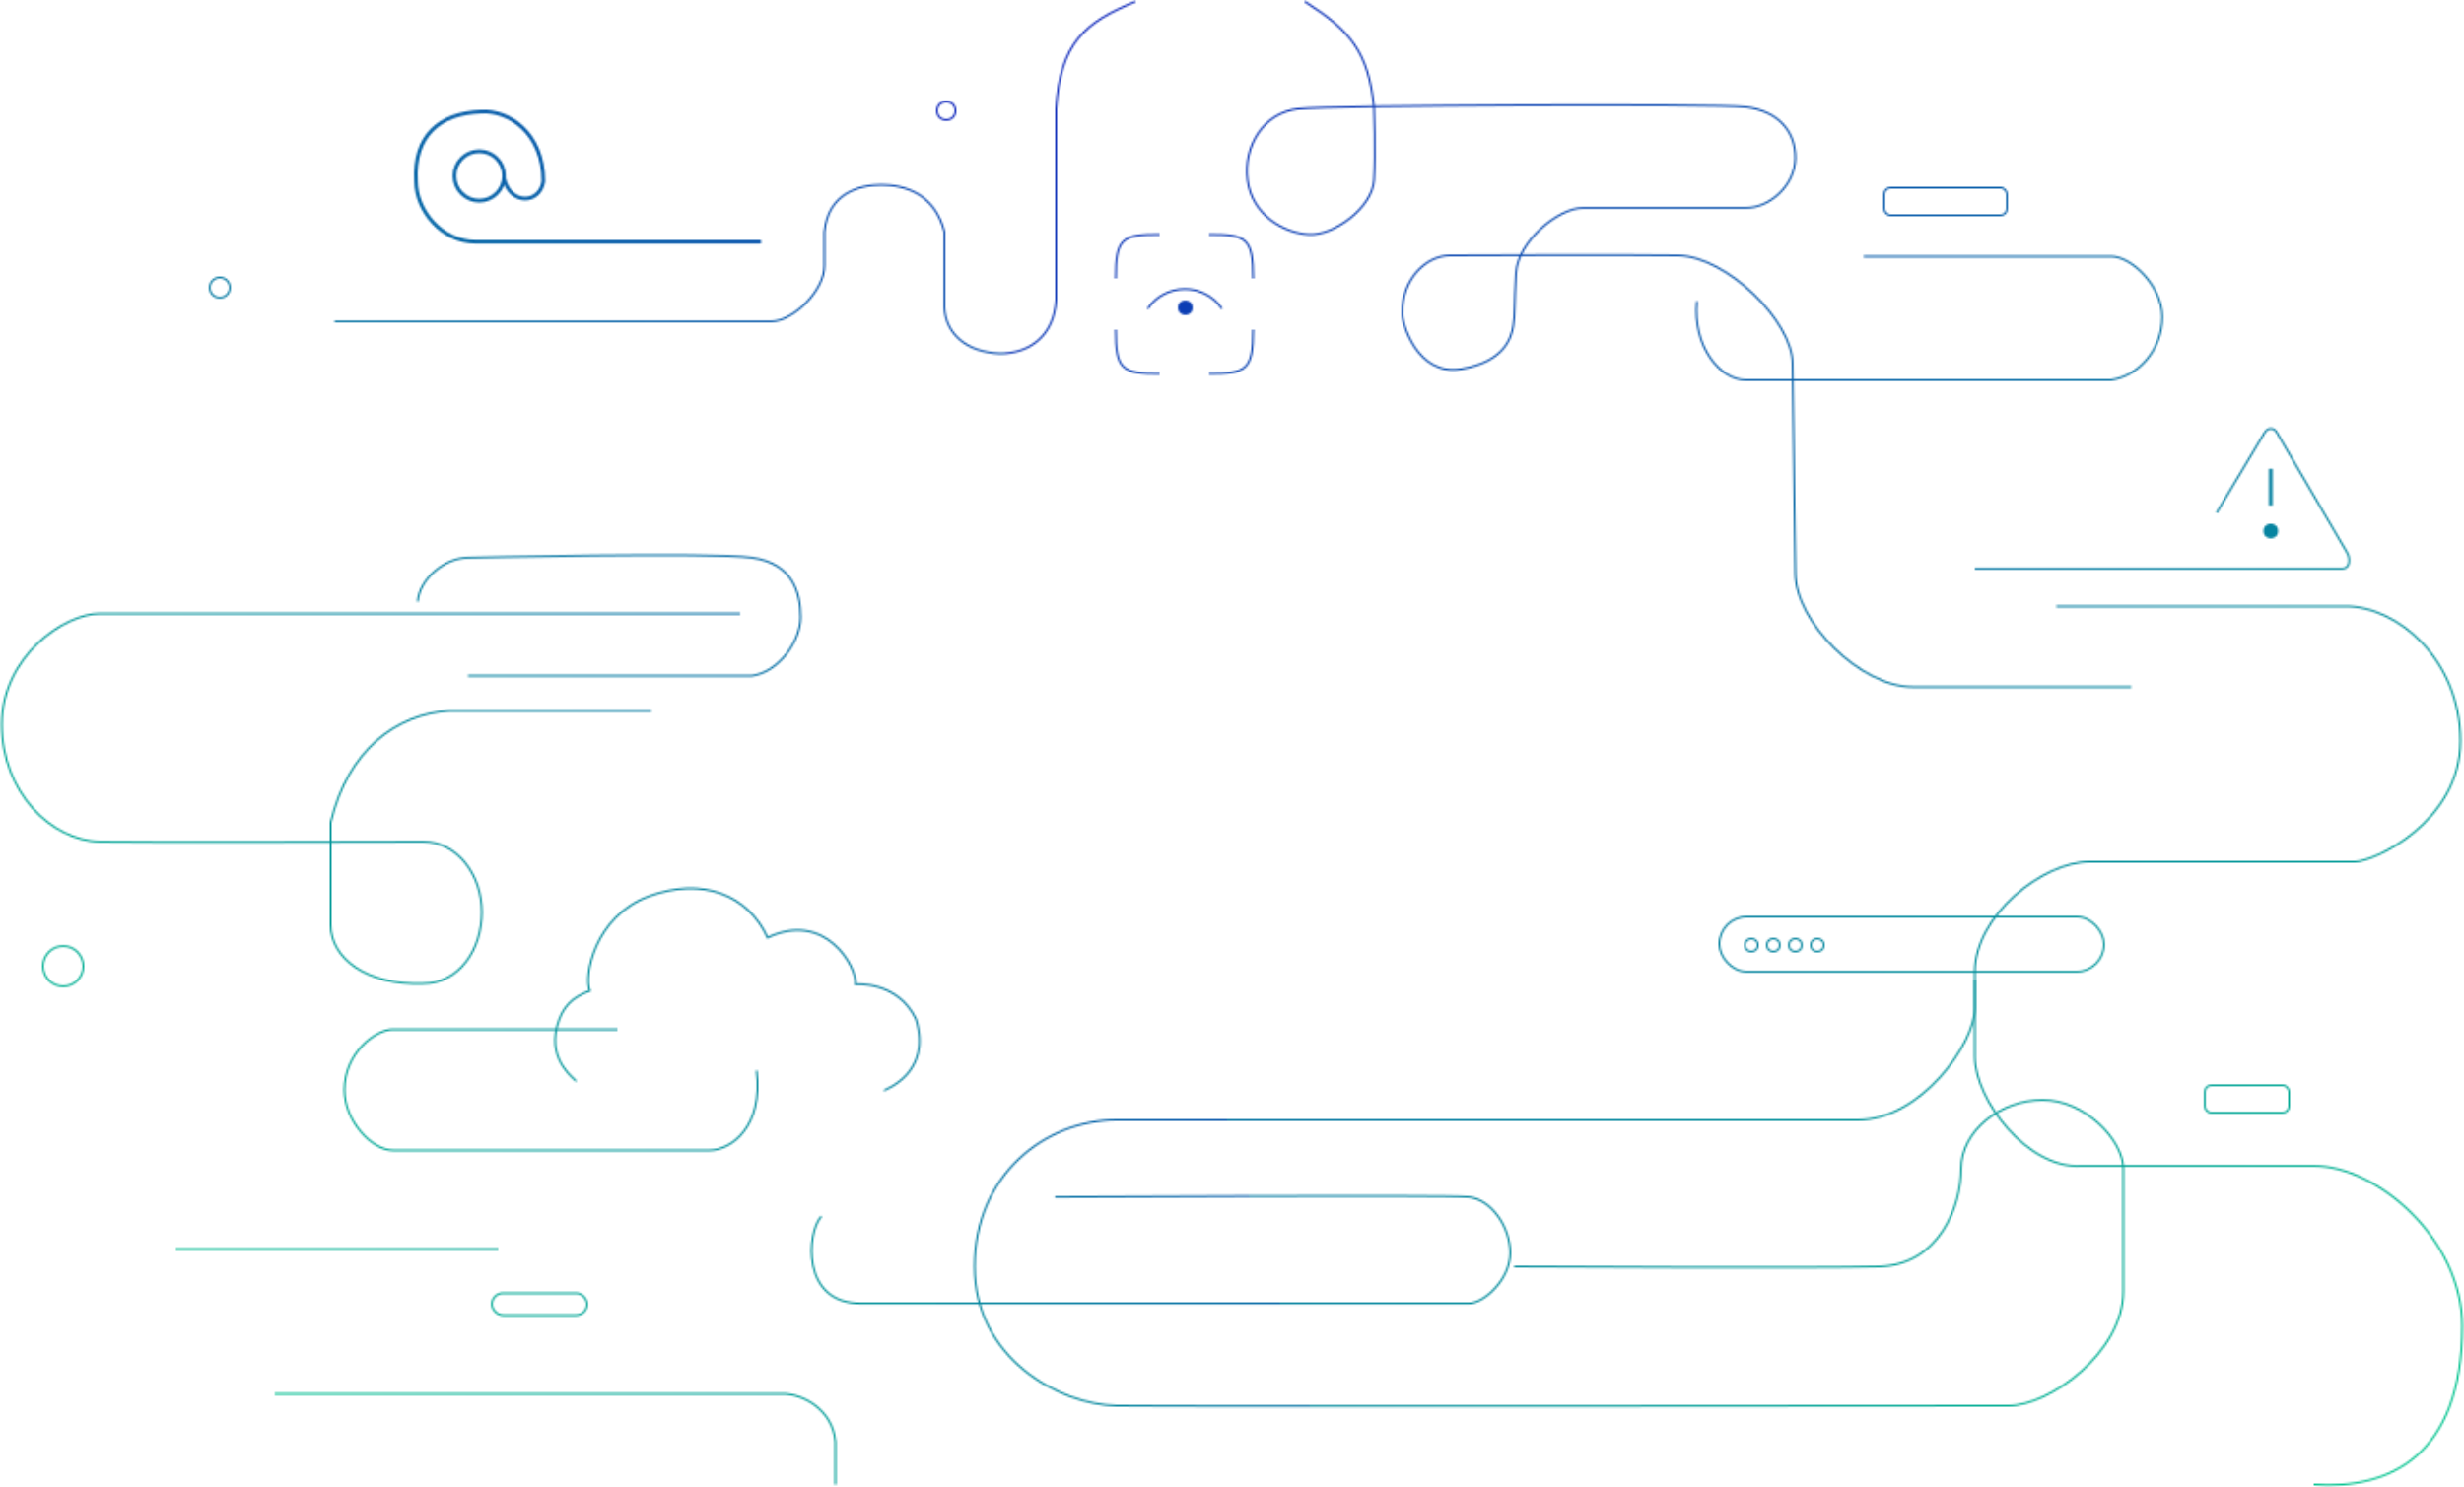 <svg width="1345" height="812" viewBox="0 0 1345 812" fill="none" xmlns="http://www.w3.org/2000/svg">
<mask id="mask0_34_167" style="mask-type:alpha" maskUnits="userSpaceOnUse" x="0" y="0" width="1345" height="812">
<path d="M404 335C404 335 74 335 54.5 335C35 335 1.001 358.5 1 395.5C0.999 432.5 28 459 54.5 459.5C80.999 460 212.5 459.5 231 459.5C249.5 459.5 263 477.5 263 498C263 518.5 250.5 537 231 537C199.994 538.106 180.5 523 180.5 505C180.5 487 180.5 449 180.5 449C190 409.5 216 390 245.5 388H355.5" stroke="black"/>
<path d="M183 175.5H421C433 175.5 450.241 158.302 450 145V126.5C452 105.5 469 101 481 101C493.5 101 510.118 105.466 515.5 126.5V168C516.202 182.033 527.354 192.31 546 193C561.5 193 575.501 183.658 576.5 163.5V59.5C578.5 23.5 592.5 12 619.5 1M712.5 1C737.417 16.911 746.912 28.683 750 58.5C750 58.5 751 83.5 750 98.5C749 113.5 728 128.711 714.5 128C701 127.289 683.5 117.5 681 98.5C678.5 79.5 690 61.5 708.5 59.5C727 57.5 936 56.5 953 58.5C970 60.5 980.276 71.312 980 86.5C979.729 101.409 966 113.5 953 113.5C940 113.5 877.5 113.5 864 113.5C850.5 113.5 828.5 132 827.5 149C826.5 166 827 172 826 178C825 184 821.5 197.5 797.5 201.5C773.5 205.5 765 176 765.5 171C765 152.5 778.5 139.5 791.5 139.5C791.5 139.5 889.5 139 916 139.5C942.5 140 978.5 175.5 978.5 198.5L980 313C980 339.5 1015.5 375 1044 375H1163" stroke="black" stroke-linecap="round"/>
<circle cx="261.605" cy="96.057" r="13.5" stroke="black" stroke-width="2"/>
<path d="M275.106 97.558C278.606 112.058 294.606 111.557 296.606 99.057C296.606 72.057 277.106 60.057 262.606 61.058C240.189 61.841 225.605 74.057 227.106 99.058C227.147 114.795 241.105 132.058 259.606 132.058H414.606" stroke="black" stroke-width="2" stroke-linecap="round"/>
<rect x="1028.5" y="102.5" width="67" height="15" rx="3.5" stroke="black"/>
<path d="M926.258 164.5C923.811 189.396 939.256 207.5 952.757 207.5H1152.26C1166.76 205.5 1180.26 191.5 1180.26 173C1180.26 156.5 1163.76 140 1152.26 140H1017.26" stroke="black"/>
<path d="M314.49 590.416C314.488 589.417 298.991 579.916 303.995 560.416C306.991 549.416 312.237 544.651 321.994 540.915C318.465 533.071 324.491 500.416 353.991 489.416C383.491 478.416 408.426 488.724 418.995 511.916C450.495 496.916 467.995 527.916 466.995 537.416C466.995 537.416 489.995 535.416 499.995 556.416C508.995 586.416 482.719 594.845 482.494 595.415" stroke="black"/>
<path d="M1122.5 331C1122.5 331 1252.5 331 1280.5 331C1308.5 331.001 1343 360 1343 404.5C1343 449 1295.5 470.5 1285.5 470.5C1275.5 470.5 1166 470.5 1140.5 470.5C1115 470.5 1078 500 1078 530.5C1078 561 1078 531.5 1078 550.5C1078 569.5 1048.5 611.5 1014 611.5C979.5 611.5 648.5 611.5 609.5 611.5C570.5 611.5 532 641.5 532 691.5C532 741.5 578.202 766.958 609.5 767.5C640.798 768.042 1074.5 767.5 1096.5 767.5C1118.5 767.5 1159 738.5 1159 705C1159 671.5 1159 653.5 1159 638C1159 622.5 1138 600.5 1115 600.5C1092 600.5 1070.5 617.5 1070.5 638C1070.5 658.5 1058.5 690.5 1026 691.5C993.5 692.5 826.5 691.5 826.5 691.5" stroke="black"/>
<rect x="938.5" y="500.5" width="210" height="30" rx="15" stroke="black"/>
<circle cx="956" cy="516" r="3.5" stroke="#01C38E"/>
<circle cx="968" cy="516" r="3.5" stroke="#01C38E"/>
<circle cx="980" cy="516" r="3.5" stroke="#01C38E"/>
<circle cx="992" cy="516" r="3.5" stroke="#01C38E"/>
<path d="M1078 535V577C1078 600.5 1106.93 638.424 1136 636.5H1263C1297.5 636.5 1344 676.5 1344 724C1344 795 1304 813.5 1263 810.5" stroke="black"/>
<rect x="1203.5" y="592.5" width="46" height="15" rx="3.5" stroke="black"/>
<path d="M575.876 653.572C575.876 653.572 789.964 652.285 801.876 653.572C813.788 654.86 824.376 669.572 824.376 684.072C824.376 698.573 809.876 711.572 801.876 711.572C793.876 711.572 470.376 711.572 470.376 711.572C436.952 712.039 440.357 672.391 448.376 664.072" stroke="black"/>
<path d="M150 761C150 761 417 761 427.5 761C438 761.001 454.5 769.501 456 787V810.5" stroke="black"/>
<path d="M272 682H96" stroke="black"/>
<rect x="268.5" y="706" width="52" height="12" rx="6" stroke="black"/>
<path d="M337 562H214.5C205 562 188 575 188 595C188 612 203 628 214.5 628H387.5C399.023 627.908 416.797 615.327 413 584.5" stroke="black"/>
<path d="M1078 310.441H1278.5C1283 310.441 1283 304.441 1281 301.441L1243 236.441C1241.5 233.441 1238 232.941 1236 236.441L1210 279.941" stroke="black"/>
<path d="M1239.5 255.941V275.941" stroke="black" stroke-width="2"/>
<circle cx="1239.5" cy="289.941" r="4" fill="#01C38E"/>
<circle cx="34.5" cy="527.5" r="11" stroke="black"/>
<circle cx="120" cy="157" r="5.5" stroke="black"/>
<circle cx="516.5" cy="60.5" r="5" stroke="black"/>
<path d="M228 328.438C229 315.938 243 304.438 255.5 304.438C255.5 304.438 388.009 301.202 410.5 304.438C432.991 307.674 437 323.938 437 336.938C437 349.938 425.268 366.877 410.5 368.938H255.5" stroke="black"/>
<path d="M609.003 152C609.003 130 612.5 128 633.003 128" stroke="black"/>
<path d="M684 152C684 130 680.503 128 660 128" stroke="black"/>
<path d="M684 180C684 202 680.503 204 660 204" stroke="black"/>
<path d="M609 180C609 202 612.497 204 633 204" stroke="black"/>
<circle cx="647" cy="168" r="4" fill="#01C38E"/>
<path d="M626.5 168.501C636 154.5 657 154 667 168.501" stroke="black"/>
</mask>
<g mask="url(#mask0_34_167)">
<rect x="197.708" y="-197.417" width="622" height="1072.55" transform="rotate(19.411 197.708 -197.417)" fill="url(#paint0_linear_34_167)"/>
<rect x="581.518" y="474" width="394.035" height="585.279" transform="rotate(16.53 581.518 474)" fill="url(#paint1_linear_34_167)"/>
<rect width="731.447" height="1141.1" transform="matrix(-0.961 0.278 0.278 0.961 1200.5 -186.991)" fill="url(#paint2_linear_34_167)"/>
</g>
<defs>
<linearGradient id="paint0_linear_34_167" x1="693.13" y1="854.602" x2="1180.56" y2="-223.818" gradientUnits="userSpaceOnUse">
<stop stop-color="#01C38E"/>
<stop offset="1" stop-color="#1001C5"/>
</linearGradient>
<linearGradient id="paint1_linear_34_167" x1="895.366" y1="1048.07" x2="1134.97" y2="432.659" gradientUnits="userSpaceOnUse">
<stop stop-color="#01C38E"/>
<stop offset="1" stop-color="#1001C5"/>
</linearGradient>
<linearGradient id="paint2_linear_34_167" x1="582.597" y1="1119.26" x2="1066.67" y2="-64.532" gradientUnits="userSpaceOnUse">
<stop stop-color="#01C38E"/>
<stop offset="1" stop-color="#1001C5"/>
</linearGradient>
</defs>
</svg>

